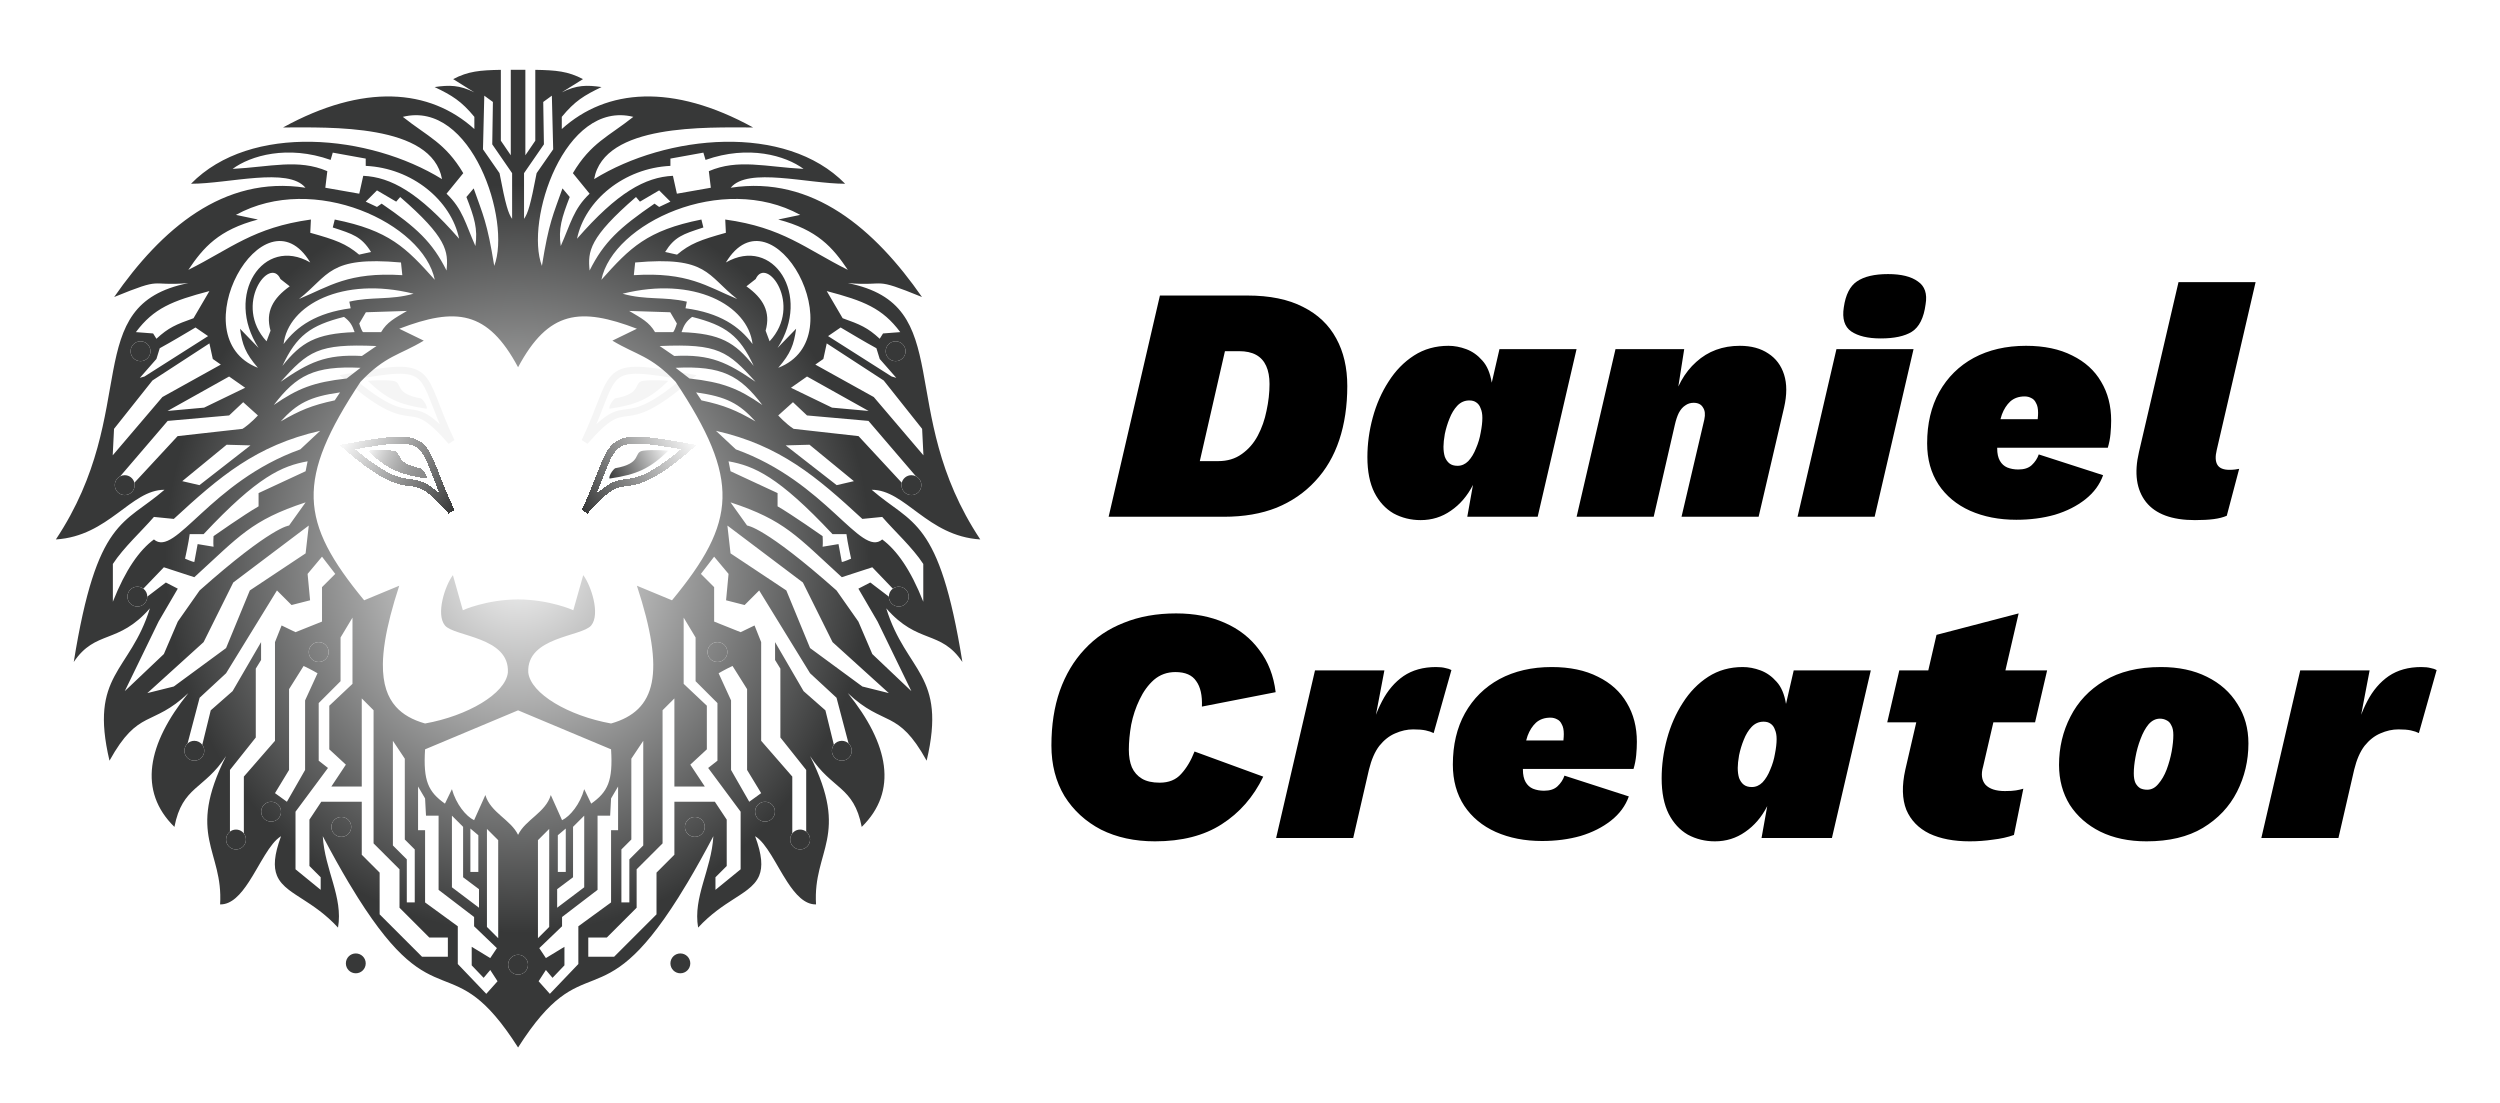 <svg width="179" height="79" viewBox="0 0 179 79" fill="none" xmlns="http://www.w3.org/2000/svg">
<g filter="url(#filter0_d_1778_17213)">
<path d="M79.378 32L83.05 16.16H89.314C90.914 16.16 92.242 16.432 93.298 16.976C94.354 17.504 95.146 18.256 95.674 19.232C96.202 20.192 96.466 21.328 96.466 22.64C96.466 24.064 96.274 25.352 95.89 26.504C95.506 27.656 94.93 28.64 94.162 29.456C93.41 30.272 92.49 30.904 91.402 31.352C90.314 31.784 89.058 32 87.634 32H79.378ZM85.906 28.016H87.226C87.882 28.016 88.442 27.848 88.906 27.512C89.386 27.176 89.77 26.736 90.058 26.192C90.346 25.648 90.554 25.056 90.682 24.416C90.826 23.76 90.898 23.12 90.898 22.496C90.898 21.984 90.818 21.552 90.658 21.2C90.498 20.848 90.258 20.584 89.938 20.408C89.618 20.232 89.21 20.144 88.714 20.144H87.706L85.906 28.016ZM101.721 32.24C101.017 32.24 100.369 32.08 99.777 31.76C99.201 31.424 98.745 30.928 98.409 30.272C98.073 29.6 97.905 28.752 97.905 27.728C97.905 26.784 98.033 25.84 98.289 24.896C98.545 23.952 98.921 23.096 99.417 22.328C99.913 21.544 100.521 20.92 101.241 20.456C101.961 19.992 102.785 19.76 103.713 19.76C104.129 19.76 104.553 19.84 104.985 20C105.417 20.16 105.801 20.432 106.137 20.816C106.473 21.184 106.697 21.712 106.809 22.4L107.361 20H112.881L110.097 32H105.057L105.465 29.72C105.065 30.504 104.537 31.12 103.881 31.568C103.241 32.016 102.521 32.24 101.721 32.24ZM104.361 28.352C104.649 28.352 104.905 28.24 105.129 28.016C105.353 27.776 105.537 27.472 105.681 27.104C105.841 26.736 105.953 26.36 106.017 25.976C106.097 25.576 106.137 25.224 106.137 24.92C106.137 24.648 106.097 24.424 106.017 24.248C105.953 24.056 105.849 23.912 105.705 23.816C105.577 23.72 105.409 23.672 105.201 23.672C104.865 23.672 104.577 23.8 104.337 24.056C104.113 24.296 103.929 24.6 103.785 24.968C103.641 25.32 103.529 25.688 103.449 26.072C103.385 26.44 103.353 26.744 103.353 26.984C103.353 27.256 103.385 27.496 103.449 27.704C103.529 27.912 103.641 28.072 103.785 28.184C103.929 28.296 104.121 28.352 104.361 28.352ZM112.885 32L115.669 20H120.589L119.869 24.584L119.677 24.104C120.013 22.728 120.605 21.664 121.453 20.912C122.301 20.144 123.341 19.76 124.573 19.76C125.389 19.76 126.069 19.944 126.613 20.312C127.157 20.664 127.533 21.168 127.741 21.824C127.949 22.48 127.949 23.264 127.741 24.176L125.917 32H120.397L122.029 25.04C122.109 24.672 122.077 24.384 121.933 24.176C121.805 23.952 121.581 23.84 121.261 23.84C121.037 23.84 120.837 23.904 120.661 24.032C120.485 24.144 120.333 24.32 120.205 24.56C120.093 24.784 119.997 25.072 119.917 25.424L118.405 32H112.885ZM134.657 19.232C133.745 19.232 133.041 19.064 132.545 18.728C132.065 18.392 131.889 17.816 132.017 17C132.145 16.104 132.457 15.488 132.953 15.152C133.465 14.8 134.209 14.624 135.185 14.624C136.129 14.624 136.841 14.8 137.321 15.152C137.817 15.488 138.001 16.032 137.873 16.784C137.745 17.76 137.417 18.416 136.889 18.752C136.377 19.072 135.633 19.232 134.657 19.232ZM137.009 20L134.225 32H128.705L131.489 20H137.009ZM144.367 32.216C143.135 32.216 142.031 32 141.055 31.568C140.095 31.136 139.343 30.512 138.799 29.696C138.255 28.864 137.983 27.88 137.983 26.744C137.983 25.336 138.271 24.112 138.847 23.072C139.439 22.016 140.263 21.2 141.319 20.624C142.391 20.048 143.639 19.76 145.063 19.76C146.359 19.76 147.463 19.992 148.375 20.456C149.287 20.904 149.975 21.528 150.439 22.328C150.919 23.128 151.159 24.056 151.159 25.112C151.159 25.416 151.143 25.736 151.111 26.072C151.079 26.408 151.015 26.736 150.919 27.056H141.751L141.727 25.016H147.103L145.783 25.52C145.863 25.296 145.903 25.112 145.903 24.968C145.919 24.824 145.927 24.688 145.927 24.56C145.927 24.256 145.879 24.024 145.783 23.864C145.703 23.688 145.591 23.568 145.447 23.504C145.303 23.424 145.143 23.384 144.967 23.384C144.551 23.384 144.207 23.504 143.935 23.744C143.679 23.984 143.479 24.296 143.335 24.68C143.207 25.064 143.119 25.472 143.071 25.904C143.023 26.336 142.999 26.736 142.999 27.104C142.999 27.472 143.063 27.768 143.191 27.992C143.319 28.216 143.495 28.376 143.719 28.472C143.959 28.568 144.223 28.616 144.511 28.616C144.927 28.616 145.247 28.512 145.471 28.304C145.711 28.08 145.879 27.824 145.975 27.536L150.583 29.024C150.343 29.696 149.919 30.272 149.311 30.752C148.703 31.232 147.975 31.6 147.127 31.856C146.279 32.096 145.359 32.216 144.367 32.216ZM157.157 32.24C155.509 32.24 154.341 31.808 153.653 30.944C152.965 30.064 152.797 28.872 153.149 27.368L155.981 15.2H161.501L158.717 27.224C158.605 27.688 158.621 28.04 158.765 28.28C158.909 28.52 159.197 28.64 159.629 28.64C159.789 28.64 159.925 28.632 160.037 28.616C160.165 28.6 160.261 28.584 160.325 28.568L159.437 31.928C159.181 32.04 158.869 32.12 158.501 32.168C158.133 32.216 157.685 32.24 157.157 32.24ZM82.697 55.24C81.241 55.24 79.953 54.96 78.833 54.4C77.729 53.824 76.857 53.024 76.217 52C75.593 50.96 75.281 49.752 75.281 48.376C75.281 46.92 75.481 45.616 75.881 44.464C76.297 43.296 76.889 42.304 77.657 41.488C78.425 40.656 79.361 40.024 80.465 39.592C81.569 39.144 82.817 38.92 84.209 38.92C85.521 38.92 86.681 39.144 87.689 39.592C88.713 40.04 89.537 40.688 90.161 41.536C90.801 42.368 91.193 43.376 91.337 44.56L86.057 45.592C86.089 44.792 85.953 44.184 85.649 43.768C85.361 43.336 84.865 43.12 84.161 43.12C83.569 43.12 83.057 43.304 82.625 43.672C82.209 44.04 81.865 44.512 81.593 45.088C81.321 45.648 81.121 46.248 80.993 46.888C80.881 47.528 80.825 48.128 80.825 48.688C80.825 49.168 80.897 49.584 81.041 49.936C81.201 50.288 81.441 50.56 81.761 50.752C82.081 50.944 82.505 51.04 83.033 51.04C83.689 51.04 84.201 50.832 84.569 50.416C84.953 50 85.273 49.464 85.529 48.808L90.449 50.608C89.745 52.064 88.753 53.2 87.473 54.016C86.209 54.832 84.617 55.24 82.697 55.24ZM91.37 55L94.154 43H99.122L98.09 48.424L97.97 47.872C98.226 46.864 98.554 45.976 98.954 45.208C99.354 44.44 99.866 43.84 100.49 43.408C101.13 42.976 101.906 42.76 102.818 42.76C103.09 42.76 103.314 42.784 103.49 42.832C103.666 42.864 103.81 42.912 103.922 42.976L102.65 47.488C102.49 47.408 102.298 47.344 102.074 47.296C101.85 47.248 101.554 47.224 101.186 47.224C100.754 47.224 100.322 47.32 99.89 47.512C99.474 47.688 99.098 47.984 98.762 48.4C98.442 48.816 98.194 49.384 98.018 50.104L96.89 55H91.37ZM110.408 55.216C109.176 55.216 108.072 55 107.096 54.568C106.136 54.136 105.384 53.512 104.84 52.696C104.296 51.864 104.024 50.88 104.024 49.744C104.024 48.336 104.312 47.112 104.888 46.072C105.48 45.016 106.304 44.2 107.36 43.624C108.432 43.048 109.68 42.76 111.104 42.76C112.4 42.76 113.504 42.992 114.416 43.456C115.328 43.904 116.016 44.528 116.48 45.328C116.96 46.128 117.2 47.056 117.2 48.112C117.2 48.416 117.184 48.736 117.152 49.072C117.12 49.408 117.056 49.736 116.96 50.056H107.792L107.768 48.016H113.144L111.824 48.52C111.904 48.296 111.944 48.112 111.944 47.968C111.96 47.824 111.968 47.688 111.968 47.56C111.968 47.256 111.92 47.024 111.824 46.864C111.744 46.688 111.632 46.568 111.488 46.504C111.344 46.424 111.184 46.384 111.008 46.384C110.592 46.384 110.248 46.504 109.976 46.744C109.72 46.984 109.52 47.296 109.376 47.68C109.248 48.064 109.16 48.472 109.112 48.904C109.064 49.336 109.04 49.736 109.04 50.104C109.04 50.472 109.104 50.768 109.232 50.992C109.36 51.216 109.536 51.376 109.76 51.472C110 51.568 110.264 51.616 110.552 51.616C110.968 51.616 111.288 51.512 111.512 51.304C111.752 51.08 111.92 50.824 112.016 50.536L116.624 52.024C116.384 52.696 115.96 53.272 115.352 53.752C114.744 54.232 114.016 54.6 113.168 54.856C112.32 55.096 111.4 55.216 110.408 55.216ZM122.79 55.24C122.086 55.24 121.438 55.08 120.846 54.76C120.27 54.424 119.814 53.928 119.478 53.272C119.142 52.6 118.974 51.752 118.974 50.728C118.974 49.784 119.102 48.84 119.358 47.896C119.614 46.952 119.99 46.096 120.486 45.328C120.982 44.544 121.59 43.92 122.31 43.456C123.03 42.992 123.854 42.76 124.782 42.76C125.198 42.76 125.622 42.84 126.054 43C126.486 43.16 126.87 43.432 127.206 43.816C127.542 44.184 127.766 44.712 127.878 45.4L128.43 43H133.95L131.166 55H126.126L126.534 52.72C126.134 53.504 125.606 54.12 124.95 54.568C124.31 55.016 123.59 55.24 122.79 55.24ZM125.43 51.352C125.718 51.352 125.974 51.24 126.198 51.016C126.422 50.776 126.606 50.472 126.75 50.104C126.91 49.736 127.022 49.36 127.086 48.976C127.166 48.576 127.206 48.224 127.206 47.92C127.206 47.648 127.166 47.424 127.086 47.248C127.022 47.056 126.918 46.912 126.774 46.816C126.646 46.72 126.478 46.672 126.27 46.672C125.934 46.672 125.646 46.8 125.406 47.056C125.182 47.296 124.998 47.6 124.854 47.968C124.71 48.32 124.598 48.688 124.518 49.072C124.454 49.44 124.422 49.744 124.422 49.984C124.422 50.256 124.454 50.496 124.518 50.704C124.598 50.912 124.71 51.072 124.854 51.184C124.998 51.296 125.19 51.352 125.43 51.352ZM141.03 55.24C139.894 55.24 138.934 55.056 138.15 54.688C137.366 54.304 136.814 53.736 136.494 52.984C136.19 52.216 136.166 51.256 136.422 50.104L138.654 40.456L144.534 38.92L141.99 49.888C141.83 50.432 141.886 50.864 142.158 51.184C142.446 51.488 142.91 51.64 143.55 51.64C143.902 51.64 144.166 51.624 144.342 51.592C144.534 51.56 144.71 51.52 144.87 51.472L144.198 54.784C143.75 54.944 143.246 55.056 142.686 55.12C142.142 55.2 141.59 55.24 141.03 55.24ZM135.126 46.72L135.99 43H146.574L145.71 46.72H135.126ZM153.691 55.24C152.427 55.24 151.323 55.008 150.379 54.544C149.451 54.08 148.723 53.44 148.195 52.624C147.683 51.792 147.427 50.84 147.427 49.768C147.427 48.52 147.699 47.368 148.243 46.312C148.787 45.24 149.595 44.384 150.667 43.744C151.755 43.088 153.107 42.76 154.723 42.76C155.987 42.76 157.083 42.992 158.011 43.456C158.955 43.92 159.683 44.568 160.195 45.4C160.723 46.216 160.987 47.16 160.987 48.232C160.987 49.464 160.715 50.616 160.171 51.688C159.627 52.76 158.811 53.624 157.723 54.28C156.651 54.92 155.307 55.24 153.691 55.24ZM153.739 51.544C154.043 51.544 154.307 51.408 154.531 51.136C154.771 50.864 154.971 50.52 155.131 50.104C155.291 49.672 155.411 49.24 155.491 48.808C155.571 48.36 155.611 47.968 155.611 47.632C155.611 47.328 155.563 47.096 155.467 46.936C155.387 46.76 155.275 46.64 155.131 46.576C154.987 46.496 154.827 46.456 154.651 46.456C154.347 46.456 154.075 46.592 153.835 46.864C153.611 47.136 153.419 47.488 153.259 47.92C153.099 48.336 152.979 48.768 152.899 49.216C152.819 49.648 152.779 50.032 152.779 50.368C152.779 50.656 152.819 50.888 152.899 51.064C152.995 51.24 153.115 51.368 153.259 51.448C153.403 51.512 153.563 51.544 153.739 51.544ZM161.912 55L164.696 43H169.664L168.632 48.424L168.512 47.872C168.768 46.864 169.096 45.976 169.496 45.208C169.896 44.44 170.408 43.84 171.032 43.408C171.672 42.976 172.448 42.76 173.36 42.76C173.632 42.76 173.856 42.784 174.032 42.832C174.208 42.864 174.352 42.912 174.464 42.976L173.192 47.488C173.032 47.408 172.84 47.344 172.616 47.296C172.392 47.248 172.096 47.224 171.728 47.224C171.296 47.224 170.864 47.32 170.432 47.512C170.016 47.688 169.64 47.984 169.304 48.4C168.984 48.816 168.736 49.384 168.56 50.104L167.432 55H161.912Z" fill="black"/>
</g>
<path d="M32.311 31.616C28.944 27.727 30.082 31.521 24.865 27.015C31.363 25.83 29.892 26.494 32.311 31.616Z" stroke="#F5F5F5" stroke-width="0.5"/>
<path d="M30.509 29.261C28.573 28.973 27.653 28.548 26.335 27.27C26.335 27.27 27.388 27.167 28.138 27.27C28.887 27.372 28.138 28.171 30.153 28.528C30.491 28.804 30.651 29.309 30.509 29.261Z" fill="#F5F5F5"/>
<path d="M41.877 31.616C45.245 27.727 44.106 31.521 49.323 27.015C42.826 25.83 44.296 26.494 41.877 31.616Z" stroke="#F5F5F5" stroke-width="0.5"/>
<path d="M43.68 29.261C45.615 28.973 46.535 28.548 47.853 27.27C47.853 27.27 46.8 27.167 46.051 27.27C45.302 27.372 46.051 28.171 44.036 28.528C43.698 28.804 43.537 29.309 43.68 29.261Z" fill="#F5F5F5"/>
<g filter="url(#filter1_d_1778_17213)">
<path d="M32.311 31.616C28.944 27.727 30.082 31.521 24.865 27.015C31.363 25.83 29.892 26.494 32.311 31.616Z" stroke="url(#paint0_linear_1778_17213)" stroke-width="0.5" shape-rendering="crispEdges"/>
</g>
<g filter="url(#filter2_d_1778_17213)">
<path d="M30.509 29.261C28.573 28.973 27.653 28.548 26.335 27.27C26.335 27.27 27.388 27.167 28.138 27.27C28.887 27.372 28.138 28.171 30.153 28.528C30.491 28.804 30.651 29.309 30.509 29.261Z" fill="url(#paint1_linear_1778_17213)" shape-rendering="crispEdges"/>
</g>
<g filter="url(#filter3_d_1778_17213)">
<path d="M41.877 31.616C45.245 27.727 44.106 31.521 49.323 27.015C42.826 25.83 44.296 26.494 41.877 31.616Z" stroke="url(#paint2_linear_1778_17213)" stroke-width="0.5" shape-rendering="crispEdges"/>
</g>
<g filter="url(#filter4_d_1778_17213)">
<path d="M43.68 29.261C45.615 28.973 46.535 28.548 47.853 27.27C47.853 27.27 46.8 27.167 46.051 27.27C45.302 27.372 46.051 28.171 44.036 28.528C43.698 28.804 43.537 29.309 43.68 29.261Z" fill="url(#paint3_linear_1778_17213)"/>
</g>
<g filter="url(#filter5_d_1778_17213)">
<path d="M10.547 37.718C10.547 38.11 10.228 38.429 9.836 38.429C9.443 38.429 9.124 38.11 9.124 37.718C9.124 37.325 9.443 37.006 9.836 37.006C9.996 37.006 10.143 37.059 10.262 37.148C10.435 37.278 10.547 37.485 10.547 37.718Z" fill="url(#paint4_radial_1778_17213)"/>
<path d="M14.626 48.753C14.626 49.146 14.307 49.465 13.914 49.465C13.521 49.465 13.203 49.146 13.203 48.753C13.203 48.547 13.29 48.362 13.43 48.232C13.557 48.114 13.727 48.042 13.914 48.042C14.147 48.042 14.354 48.154 14.483 48.327C14.573 48.445 14.626 48.593 14.626 48.753Z" fill="url(#paint5_radial_1778_17213)"/>
<path d="M17.61 55.108C17.61 55.501 17.291 55.82 16.898 55.82C16.506 55.82 16.187 55.501 16.187 55.108C16.187 54.879 16.296 54.675 16.464 54.545C16.584 54.452 16.735 54.397 16.898 54.397C17.062 54.397 17.213 54.452 17.333 54.545C17.38 54.582 17.423 54.624 17.46 54.672C17.554 54.792 17.61 54.944 17.61 55.108Z" fill="url(#paint6_radial_1778_17213)"/>
<path d="M20.123 53.117C20.123 53.51 19.805 53.828 19.412 53.828C19.019 53.828 18.701 53.51 18.701 53.117C18.701 52.724 19.019 52.406 19.412 52.406C19.805 52.406 20.123 52.724 20.123 53.117Z" fill="url(#paint7_radial_1778_17213)"/>
<path d="M23.53 41.687C23.53 42.08 23.212 42.398 22.819 42.398C22.426 42.398 22.108 42.08 22.108 41.687C22.108 41.294 22.426 40.976 22.819 40.976C23.212 40.976 23.53 41.294 23.53 41.687Z" fill="url(#paint8_radial_1778_17213)"/>
<path d="M37.806 64.072C37.806 64.465 37.487 64.783 37.094 64.783C36.701 64.783 36.383 64.465 36.383 64.072C36.383 63.679 36.701 63.36 37.094 63.36C37.487 63.36 37.806 63.679 37.806 64.072Z" fill="url(#paint9_radial_1778_17213)"/>
<path d="M9.642 29.736C9.642 30.129 9.324 30.447 8.931 30.447C8.538 30.447 8.22 30.129 8.22 29.736C8.22 29.459 8.377 29.219 8.608 29.102C8.705 29.052 8.815 29.024 8.931 29.024C9.265 29.024 9.545 29.255 9.622 29.565C9.635 29.62 9.642 29.677 9.642 29.736Z" fill="url(#paint10_radial_1778_17213)"/>
<path d="M10.773 20.149C10.773 20.542 10.454 20.86 10.062 20.86C9.669 20.86 9.35 20.542 9.35 20.149C9.35 19.756 9.669 19.437 10.062 19.437C10.454 19.437 10.773 19.756 10.773 20.149Z" fill="url(#paint11_radial_1778_17213)"/>
<path d="M25.149 54.207C25.149 54.6 24.831 54.919 24.438 54.919C24.045 54.919 23.726 54.6 23.726 54.207C23.726 53.814 24.045 53.496 24.438 53.496C24.831 53.496 25.149 53.814 25.149 54.207Z" fill="url(#paint12_radial_1778_17213)"/>
<path d="M26.186 63.977C26.186 64.37 25.868 64.688 25.475 64.688C25.082 64.688 24.764 64.37 24.764 63.977C24.764 63.584 25.082 63.266 25.475 63.266C25.868 63.266 26.186 63.584 26.186 63.977Z" fill="url(#paint13_radial_1778_17213)"/>
<path d="M63.641 37.718C63.641 38.11 63.96 38.429 64.353 38.429C64.746 38.429 65.064 38.11 65.064 37.718C65.064 37.325 64.746 37.006 64.353 37.006C64.192 37.006 64.045 37.059 63.926 37.148C63.753 37.278 63.641 37.485 63.641 37.718Z" fill="url(#paint14_radial_1778_17213)"/>
<path d="M59.563 48.753C59.563 49.146 59.881 49.465 60.274 49.465C60.667 49.465 60.985 49.146 60.985 48.753C60.985 48.547 60.898 48.362 60.758 48.232C60.631 48.114 60.461 48.042 60.274 48.042C60.041 48.042 59.834 48.154 59.705 48.327C59.615 48.445 59.563 48.593 59.563 48.753Z" fill="url(#paint15_radial_1778_17213)"/>
<path d="M56.578 55.108C56.578 55.501 56.897 55.82 57.29 55.82C57.683 55.82 58.001 55.501 58.001 55.108C58.001 54.879 57.893 54.675 57.724 54.545C57.604 54.452 57.453 54.397 57.29 54.397C57.126 54.397 56.975 54.452 56.855 54.545C56.808 54.582 56.765 54.624 56.728 54.672C56.634 54.792 56.578 54.944 56.578 55.108Z" fill="url(#paint16_radial_1778_17213)"/>
<path d="M54.065 53.117C54.065 53.51 54.383 53.828 54.776 53.828C55.169 53.828 55.487 53.51 55.487 53.117C55.487 52.724 55.169 52.406 54.776 52.406C54.383 52.406 54.065 52.724 54.065 53.117Z" fill="url(#paint17_radial_1778_17213)"/>
<path d="M50.658 41.687C50.658 42.08 50.976 42.398 51.369 42.398C51.762 42.398 52.081 42.08 52.081 41.687C52.081 41.294 51.762 40.976 51.369 40.976C50.976 40.976 50.658 41.294 50.658 41.687Z" fill="url(#paint18_radial_1778_17213)"/>
<path d="M64.546 29.736C64.546 30.129 64.864 30.447 65.257 30.447C65.65 30.447 65.969 30.129 65.969 29.736C65.969 29.459 65.811 29.219 65.58 29.102C65.483 29.052 65.373 29.024 65.257 29.024C64.923 29.024 64.643 29.255 64.566 29.565C64.553 29.62 64.546 29.677 64.546 29.736Z" fill="url(#paint19_radial_1778_17213)"/>
<path d="M63.415 20.149C63.415 20.542 63.734 20.86 64.127 20.86C64.519 20.86 64.838 20.542 64.838 20.149C64.838 19.756 64.519 19.437 64.127 19.437C63.734 19.437 63.415 19.756 63.415 20.149Z" fill="url(#paint20_radial_1778_17213)"/>
<path d="M49.039 54.207C49.039 54.6 49.358 54.919 49.75 54.919C50.143 54.919 50.462 54.6 50.462 54.207C50.462 53.814 50.143 53.496 49.75 53.496C49.358 53.496 49.039 53.814 49.039 54.207Z" fill="url(#paint21_radial_1778_17213)"/>
<path d="M48.002 63.977C48.002 64.37 48.32 64.688 48.713 64.688C49.106 64.688 49.425 64.37 49.425 63.977C49.425 63.584 49.106 63.266 48.713 63.266C48.32 63.266 48.002 63.584 48.002 63.977Z" fill="url(#paint22_radial_1778_17213)"/>
<path fill-rule="evenodd" clip-rule="evenodd" d="M24.202 61.416C24.581 59.234 23.253 57.29 23.111 54.871C23.774 56.129 24.385 57.224 24.953 58.178C25.181 58.562 25.403 58.923 25.617 59.263C31.288 68.251 32.318 62.5 37.094 70C41.87 62.5 42.901 68.251 48.571 59.263C48.786 58.923 49.007 58.562 49.235 58.178C49.803 57.224 50.414 56.129 51.077 54.871C50.935 57.29 49.607 59.234 49.986 61.416C50.884 60.442 51.787 59.854 52.547 59.364L52.592 59.336C52.744 59.238 52.89 59.144 53.029 59.051C53.2 58.938 53.36 58.826 53.507 58.713C53.893 58.415 54.189 58.102 54.357 57.696C54.615 57.071 54.566 56.224 54.065 54.871C54.883 55.362 55.569 56.918 56.369 58.144C56.96 59.048 57.613 59.773 58.428 59.756C58.191 55.867 60.894 54.871 58.001 49.133C59.566 51.551 61.131 51.267 61.7 54.207C64.309 51.646 63.645 48.279 60.704 44.627C63.313 47.093 64.259 45.696 66.348 49.465C67.818 43.252 64.878 43.157 63.455 38.557C65.731 41.165 67.342 40.075 68.907 42.398C67.245 32.06 65.302 32.581 62.412 30.068C64.828 30.068 66.394 33.387 70.188 33.624C64.023 24.329 68.576 16.836 60.703 15.271C63.641 15.508 62.365 14.78 66.014 16.267C62.658 11.439 58.2 7.534 52.318 8.442C53.549 6.944 57.809 8.157 60.513 8.157C56.244 3.794 47.732 4.619 42.54 7.825C43.25 3.841 50.6 4.126 53.922 4.126C48.169 0.964 43.432 1.339 40.224 4.239V3.367C41.154 2.237 41.817 1.833 43.07 1.233C42.008 1.078 41.288 1.085 40.224 1.612L41.742 0.664C40.666 0.099 39.819 0.027 38.327 0V5.075L37.616 6.118V0H37.094H36.572V6.118L35.861 5.075V0C34.37 0.027 33.522 0.099 32.446 0.664L33.964 1.612C32.9 1.085 32.18 1.078 31.119 1.233C32.371 1.833 33.034 2.237 33.964 3.367V4.239C30.757 1.339 26.019 0.964 20.266 4.126C23.588 4.126 30.939 3.841 31.648 7.825C26.456 4.619 17.944 3.794 13.676 8.157C16.379 8.157 20.639 6.944 21.87 8.442C15.988 7.534 11.53 11.439 8.174 16.267C11.823 14.78 10.547 15.508 13.485 15.271C5.612 16.836 10.165 24.329 4 33.624C7.794 33.387 9.36 30.068 11.777 30.068C8.886 32.581 6.943 32.06 5.281 42.398C6.846 40.075 8.457 41.165 10.733 38.557C9.31 43.157 6.37 43.252 7.84 49.465C9.929 45.696 10.875 47.093 13.484 44.627C10.543 48.279 9.879 51.646 12.488 54.207C13.057 51.267 14.622 51.551 16.187 49.133C13.294 54.871 15.997 55.867 15.76 59.756C16.575 59.773 17.229 59.048 17.819 58.144C18.619 56.918 19.305 55.362 20.123 54.871C19.622 56.224 19.573 57.071 19.831 57.696C19.999 58.102 20.296 58.415 20.681 58.713C20.828 58.826 20.988 58.938 21.159 59.051C21.298 59.144 21.444 59.238 21.596 59.336L21.641 59.364C22.401 59.854 23.304 60.442 24.202 61.416ZM36.364 43.15C36.194 44.673 33.47 46.258 30.436 46.802C29.544 46.549 28.848 46.162 28.35 45.605C28.044 45.263 27.813 44.856 27.656 44.377C27.572 44.118 27.51 43.839 27.47 43.537C27.428 43.228 27.41 42.897 27.414 42.541C27.417 42.299 27.431 42.047 27.455 41.782C27.481 41.495 27.519 41.195 27.57 40.881C27.751 39.758 28.089 38.453 28.586 36.938L26.073 37.981C21.438 32.361 21.157 29.358 25.814 22.337C27.616 20.44 28.573 20.453 30.341 19.39L28.586 18.537C32.637 16.99 34.913 17.215 37.094 21.294C39.276 17.215 41.551 16.99 45.602 18.537L43.847 19.39C45.615 20.453 46.572 20.44 48.374 22.337C53.031 29.358 52.751 32.361 48.115 37.981L45.602 36.938C47.654 43.191 46.997 45.881 43.752 46.802C40.718 46.258 37.995 44.673 37.824 43.15C37.69 40.584 41.666 40.589 42.33 39.783C42.993 38.977 42.33 36.938 41.76 36.179L41.049 38.692C41.049 38.692 39.392 37.933 37.094 37.918C34.796 37.933 33.139 38.692 33.139 38.692L32.428 36.179C31.859 36.938 31.195 38.977 31.859 39.783C32.523 40.589 36.498 40.584 36.364 43.15ZM30.436 48.652L37.094 45.86L43.752 48.652C43.898 50.919 43.519 51.698 42.33 52.541L41.83 51.504C41.538 52.568 40.824 53.449 40.243 53.726L39.437 51.924C39.069 53.181 37.616 53.686 37.094 54.776C36.572 53.686 35.119 53.181 34.752 51.924L33.945 53.726C33.365 53.449 32.65 52.568 32.358 51.504L31.859 52.541C30.669 51.698 30.29 50.919 30.436 48.652ZM17.186 18.537C17.345 19.68 17.572 20.301 18.467 21.335C12.825 19.153 18.896 8.292 22.215 13.794C18.848 11.849 16.051 16.117 18.516 19.912L17.186 18.537ZM19.37 18.679L19.085 19.437C16.667 16.829 19.322 13.272 20.081 14.979L20.745 15.501C19.546 16.356 18.989 17.324 19.37 18.679ZM24.348 23.096L23.968 23.665C22.297 24.023 21.47 24.385 20.095 25.174C21.268 23.887 22.172 23.399 24.348 23.096ZM24.822 22.1C22.449 22.367 21.325 22.808 19.605 23.997C21.222 21.874 22.502 21.177 25.814 21.335L24.822 22.1ZM25.913 20.488C23.292 20.347 22.103 20.961 20.091 22.337C22.071 20.156 22.742 19.587 26.956 19.776L25.913 20.488ZM25.391 18.78C22.625 18.886 21.57 19.502 20.222 21.199C21.231 19.026 22.229 18.294 24.632 17.69C25.05 18.008 25.209 18.253 25.391 18.78ZM25.107 17.073C22.667 17.399 21.254 18.354 20.305 19.634C20.637 16.836 24.515 14.757 29.612 16.03C27.941 16.504 26.625 16.222 25.012 16.599L25.107 17.073ZM28.711 13.794C23.494 13.327 23.589 14.702 21.407 16.409C23.589 15.501 24.944 14.461 28.806 14.702L28.711 13.794ZM26.008 18.78H27.288C27.707 18.062 28.255 17.789 29.138 17.263L26.197 17.358L25.723 18.164C25.786 18.369 25.932 18.78 26.008 18.78ZM23.968 10.718C27.861 11.497 29.076 12.733 31.13 15.034C30.312 11.003 22.487 7.304 16.891 10.386L18.467 10.718C15.659 11.456 14.567 12.71 13.485 14.322C16.523 12.805 18.135 11.287 22.261 10.718L22.215 11.667C24.035 12.175 24.774 12.444 25.712 13.232L26.566 13.042C25.881 11.941 25.267 11.756 23.826 11.287L23.968 10.718ZM21.502 27.175L22.925 25.847C18.325 26.89 15.712 29.14 12.444 32.154L11.021 32.012C10.151 33.021 8.852 34.198 8.081 35.379V38.083C8.991 35.782 9.982 34.393 11.021 33.624C12.539 34.953 15.055 29.487 21.502 27.175ZM18.514 30.305L21.882 28.74L22.024 28.029C20.195 28.363 18.457 29.1 14.578 33.245H13.582C13.519 33.783 13.25 35 13.25 35C13.25 35 13.788 35.237 13.914 35.237L14.151 33.957L15.29 34.146C15.258 33.909 15.29 33.388 15.29 33.388C15.29 33.388 17.471 31.854 18.514 31.253V30.305ZM10.547 37.718C10.547 38.11 10.228 38.429 9.836 38.429C9.443 38.429 9.124 38.11 9.124 37.718C9.124 37.325 9.443 37.006 9.836 37.006C9.996 37.006 10.143 37.059 10.262 37.148L11.733 35.617L13.914 36.328C17.139 33.388 17.99 32.248 21.882 30.969L20.696 32.629C20.696 32.629 19.451 32.693 14.293 37.276L12.729 39.505L11.733 41.829L8.934 44.485L11.353 39.505L12.729 37.148L11.875 36.707L10.547 37.718ZM14.626 48.753C14.626 49.146 14.307 49.465 13.914 49.465C13.521 49.465 13.203 49.146 13.203 48.753C13.203 48.547 13.29 48.362 13.43 48.232L14.293 44.959L16.187 43.205L19.831 37.276L20.875 38.32L22.203 37.981L22.024 36.091L23.056 34.858L24.005 36.091L23.056 37.039V39.505L21.159 40.264L20.163 39.783L19.689 40.976V48.042L17.46 50.603V54.672C17.554 54.792 17.61 54.944 17.61 55.108C17.61 55.501 17.291 55.82 16.898 55.82C16.506 55.82 16.187 55.501 16.187 55.108C16.187 54.879 16.296 54.675 16.464 54.545V50.129L18.314 47.805V42.873L18.693 42.256V40.976L16.654 44.485L15.089 45.86L14.483 48.327C14.573 48.445 14.626 48.593 14.626 48.753ZM14.578 40.976L10.547 44.627L12.444 44.153L16.187 41.402L17.887 37.276L21.882 34.621L22.108 32.629L16.701 36.707L14.578 40.976ZM19.412 53.828C19.805 53.828 20.123 53.51 20.123 53.117C20.123 52.724 19.805 52.406 19.412 52.406C19.019 52.406 18.701 52.724 18.701 53.117C18.701 53.51 19.019 53.828 19.412 53.828ZM22.819 42.398C23.212 42.398 23.53 42.08 23.53 41.687C23.53 41.294 23.212 40.976 22.819 40.976C22.426 40.976 22.108 41.294 22.108 41.687C22.108 42.08 22.426 42.398 22.819 42.398ZM37.094 64.783C37.487 64.783 37.806 64.465 37.806 64.072C37.806 63.679 37.487 63.36 37.094 63.36C36.701 63.36 36.383 63.679 36.383 64.072C36.383 64.465 36.701 64.783 37.094 64.783ZM9.642 29.736C9.642 30.129 9.324 30.447 8.931 30.447C8.538 30.447 8.22 30.129 8.22 29.736C8.22 29.459 8.377 29.219 8.608 29.102L12.006 25.136L16.405 24.746L17.413 23.797L18.467 24.746C18.467 24.746 17.939 25.334 17.365 25.705L12.717 26.226L9.622 29.565C9.635 29.62 9.642 29.677 9.642 29.736ZM10.062 20.86C10.454 20.86 10.773 20.542 10.773 20.149C10.773 19.756 10.454 19.437 10.062 19.437C9.669 19.437 9.35 19.756 9.35 20.149C9.35 20.542 9.669 20.86 10.062 20.86ZM22.735 43.205C22.735 43.205 22.258 42.924 21.739 42.683L21.218 43.513L20.696 44.343V50.129L19.689 51.789L20.543 52.406L21.845 50.129V45.149L22.735 43.205ZM22.961 57.812V58.713L21.159 57.242V53.117L23.483 49.986L22.819 49.465V45.339L24.384 43.774V40.644L25.238 39.221V43.963L23.578 45.529V48.652L24.764 49.749L23.726 51.314H25.902V45.007L26.748 45.853V51.646V55.386L28.605 57.242V59.993L30.739 62.127H32.067V63.503H30.217L27.182 60.468V57.48L25.902 56.199V52.406H23.003L22.155 53.686V57.005L22.961 57.812ZM30.436 59.614V54.444H29.933V51.314L30.436 52.168L30.502 53.401H31.403V58.713L33.945 60.657V61.321L35.577 62.886L35.102 63.598L33.774 62.791V64.119L34.628 65.013L35.102 64.451L35.624 65.257L34.818 66.159L32.778 64.024V61.321L30.436 59.614ZM24.438 54.919C24.831 54.919 25.149 54.6 25.149 54.207C25.149 53.814 24.831 53.496 24.438 53.496C24.045 53.496 23.726 53.814 23.726 54.207C23.726 54.6 24.045 54.919 24.438 54.919ZM28.984 49.322L28.131 48.042V55.535L29.127 56.531V59.614H29.696V55.82L28.984 55.108V49.322ZM35.671 55.156V62.175L34.865 61.369V54.35L35.671 55.156ZM33.158 54.2L32.358 53.401V58.53L34.296 59.993V58.665L33.158 57.812V54.2ZM34.249 54.803L33.679 54.322V57.432H34.249V54.803ZM13.049 29.451L14.282 29.736L17.934 26.89L16.227 26.843L13.049 29.451ZM11.995 24.424L16.405 21.958L16.98 22.361L17.555 22.764L14.614 24.187L11.995 24.424ZM10.915 22.242L14.994 19.587L15.236 20.701L15.811 21.104L11.627 23.428L8.07 27.602L8.165 25.705L10.915 22.242ZM10.963 18.875L9.73 18.78C11.009 17.066 12.328 16.545 14.994 15.84L13.856 17.785C12.609 18.228 12.065 18.454 11.2 19.255L10.963 18.875ZM10.014 22.053L11.2 20.701L11.437 19.933C12.442 19.381 12.984 19.043 13.998 18.448L14.899 19.065L10.346 21.958L10.014 22.053ZM27.324 9.58C29.832 11.299 30.951 12.326 31.972 14.37C32.114 12.995 31.998 12.003 28.652 9.106L28.368 9.438L26.992 8.631L26.186 9.438L26.992 9.817L27.324 9.58ZM26.008 7.588C27.988 7.683 29.98 8.774 32.873 12.094C32.304 9.343 29.506 7.032 26.186 6.877V6.355L23.826 5.928L23.673 6.45C20.59 5.359 17.934 6.145 16.654 7.093C19.357 6.951 21.349 6.355 23.436 7.256L23.293 8.442L25.723 8.869L26.008 7.588ZM28.842 3.367C33.774 2.134 36.62 10.813 35.387 14.038C34.88 10.884 34.581 10.386 33.915 8.489L33.395 9.106C33.964 10.576 34.22 11.382 34.038 12.615C33.319 11.003 33.136 9.979 31.972 8.869L33.17 7.398C31.877 5.217 30.617 4.78 28.842 3.367ZM35.292 2.3L34.675 1.85L34.581 5.691L35.766 7.398C36.209 9.722 36.394 10.278 36.667 10.671V7.398L35.245 5.335L35.292 2.3ZM57.002 18.537C56.843 19.68 56.617 20.301 55.721 21.335C61.363 19.153 55.292 8.292 51.973 13.794C55.34 11.849 58.137 16.117 55.672 19.912L57.002 18.537ZM55.103 19.437L54.818 18.679C55.199 17.324 54.642 16.356 53.443 15.501L54.107 14.979C54.866 13.272 57.522 16.829 55.103 19.437ZM49.84 23.096L50.22 23.665C51.891 24.023 52.718 24.385 54.094 25.174C52.92 23.887 52.016 23.399 49.84 23.096ZM49.366 22.1C51.739 22.367 52.864 22.808 54.583 23.997C52.967 21.874 51.686 21.177 48.374 21.335L49.366 22.1ZM48.275 20.488C50.896 20.347 52.085 20.961 54.098 22.337C52.117 20.156 51.446 19.587 47.232 19.776L48.275 20.488ZM48.797 18.78C51.563 18.886 52.618 19.502 53.966 21.199C52.957 19.026 51.959 18.294 49.556 17.69C49.138 18.008 48.979 18.253 48.797 18.78ZM49.082 17.073C51.521 17.399 52.934 18.354 53.883 19.634C53.551 16.836 49.673 14.757 44.576 16.03C46.247 16.504 47.563 16.222 49.176 16.599L49.082 17.073ZM45.477 13.794C50.694 13.327 50.599 14.702 52.781 16.409C50.599 15.501 49.244 14.461 45.382 14.702L45.477 13.794ZM48.181 18.78H46.9C46.481 18.062 45.934 17.789 45.05 17.263L47.991 17.358L48.465 18.164C48.402 18.369 48.256 18.78 48.181 18.78ZM50.22 10.718C46.327 11.497 45.112 12.733 43.059 15.034C43.876 11.003 51.701 7.304 57.297 10.386L55.721 10.718C58.529 11.456 59.621 12.71 60.703 14.322C57.666 12.805 56.053 11.287 51.927 10.718L51.973 11.667C50.153 12.175 49.414 12.444 48.476 13.232L47.623 13.042C48.295 11.959 48.901 11.762 50.29 11.311L50.362 11.287L50.22 10.718ZM52.686 27.175L51.263 25.847C55.863 26.89 58.476 29.14 61.744 32.154L63.167 32.012C64.037 33.021 65.336 34.198 66.107 35.379V38.083C65.197 35.782 64.206 34.393 63.167 33.624C61.649 34.953 59.133 29.487 52.686 27.175ZM55.674 30.305L52.306 28.74L52.164 28.029C53.993 28.363 55.731 29.1 59.61 33.245H60.606C60.669 33.783 60.938 35 60.938 35C60.938 35 60.401 35.237 60.274 35.237L60.037 33.957L58.899 34.146C58.93 33.909 58.899 33.388 58.899 33.388C58.899 33.388 56.717 31.854 55.674 31.253V30.305ZM64.353 38.429C63.96 38.429 63.641 38.11 63.641 37.718L62.313 36.707L61.46 37.148L62.835 39.505L65.254 44.485L62.456 41.829L61.46 39.505L59.895 37.276C54.737 32.693 53.492 32.629 53.492 32.629L52.306 30.969C56.198 32.248 57.049 33.388 60.274 36.328L62.456 35.617L63.926 37.148C64.045 37.059 64.192 37.006 64.353 37.006C64.746 37.006 65.064 37.325 65.064 37.718C65.064 38.11 64.746 38.429 64.353 38.429ZM60.274 49.465C59.881 49.465 59.563 49.146 59.563 48.753C59.563 48.593 59.615 48.445 59.705 48.327L59.099 45.86L57.535 44.485L55.495 40.976V42.256L55.875 42.873V47.805L57.724 50.129V54.545C57.893 54.675 58.001 54.879 58.001 55.108C58.001 55.501 57.683 55.82 57.29 55.82C56.897 55.82 56.578 55.501 56.578 55.108C56.578 54.944 56.634 54.792 56.728 54.672V50.603L54.499 48.042V40.976L54.025 39.783L53.029 40.264L51.132 39.505V37.039L50.184 36.091L51.132 34.858L52.164 36.091L51.986 37.981L53.314 38.32L54.357 37.276L58.001 43.205L59.895 44.959L60.758 48.232C60.898 48.362 60.985 48.547 60.985 48.753C60.985 49.146 60.667 49.465 60.274 49.465ZM59.61 40.976L63.641 44.627L61.744 44.153L58.001 41.402L56.301 37.276L52.306 34.621L52.081 32.629L57.487 36.707L59.61 40.976ZM54.776 53.828C54.383 53.828 54.065 53.51 54.065 53.117C54.065 52.724 54.383 52.406 54.776 52.406C55.169 52.406 55.487 52.724 55.487 53.117C55.487 53.51 55.169 53.828 54.776 53.828ZM51.369 42.398C50.976 42.398 50.658 42.08 50.658 41.687C50.658 41.294 50.976 40.976 51.369 40.976C51.762 40.976 52.081 41.294 52.081 41.687C52.081 42.08 51.762 42.398 51.369 42.398ZM65.257 30.447C64.864 30.447 64.546 30.129 64.546 29.736C64.546 29.677 64.553 29.62 64.566 29.565L61.471 26.226L56.823 25.705C56.249 25.334 55.721 24.746 55.721 24.746L56.776 23.797L57.783 24.746L62.182 25.136L65.58 29.102C65.811 29.219 65.969 29.459 65.969 29.736C65.969 30.129 65.65 30.447 65.257 30.447ZM64.127 20.86C63.734 20.86 63.415 20.542 63.415 20.149C63.415 19.756 63.734 19.437 64.127 19.437C64.519 19.437 64.838 19.756 64.838 20.149C64.838 20.542 64.519 20.86 64.127 20.86ZM51.453 43.205C51.453 43.205 51.93 42.924 52.449 42.683L52.971 43.513L53.492 44.343V50.129L54.499 51.789L53.646 52.406L52.343 50.129V45.149L51.453 43.205ZM51.227 57.812V58.713L53.029 57.242V53.117L50.705 49.986L51.369 49.465V45.339L49.804 43.774V40.644L48.95 39.221V43.963L50.61 45.529V48.652L49.425 49.749L50.462 51.314H48.286V45.007L47.44 45.853V51.646V55.386L45.583 57.242V59.993L43.449 62.127H42.121V63.503H43.971L47.006 60.468V57.48L48.286 56.199V52.406H51.185L52.033 53.686V57.005L51.227 57.812ZM43.752 59.614V54.444H44.255V51.314L43.752 52.168L43.686 53.401H42.785V58.713L40.243 60.657V61.321L38.612 62.886L39.086 63.598L40.414 62.791V64.119L39.56 65.013L39.086 64.451L38.564 65.257L39.37 66.159L41.41 64.024V61.321L43.752 59.614ZM49.75 54.919C49.358 54.919 49.039 54.6 49.039 54.207C49.039 53.814 49.358 53.496 49.75 53.496C50.143 53.496 50.462 53.814 50.462 54.207C50.462 54.6 50.143 54.919 49.75 54.919ZM45.204 49.322L46.057 48.042V55.535L45.062 56.531V59.614H44.492V55.82L45.204 55.108V49.322ZM38.517 55.156V62.175L39.323 61.369V54.35L38.517 55.156ZM41.03 54.2L41.83 53.401V58.53L39.892 59.993V58.665L41.03 57.812V54.2ZM39.94 54.803L40.509 54.322V57.432H39.94V54.803ZM61.139 29.451L59.906 29.736L56.254 26.89L57.961 26.843L61.139 29.451ZM62.193 24.424L57.783 21.958L57.208 22.361L56.633 22.764L59.574 24.187L62.193 24.424ZM63.273 22.242L59.194 19.587L58.952 20.701L58.377 21.104L62.562 23.428L66.118 27.602L66.024 25.705L63.273 22.242ZM63.225 18.875L64.459 18.78C63.179 17.066 61.86 16.545 59.194 15.84L60.333 17.785C61.579 18.228 62.123 18.454 62.988 19.255L63.225 18.875ZM64.174 22.053L62.988 20.701L62.751 19.933C61.746 19.381 61.205 19.043 60.19 18.448L59.289 19.065L63.842 21.958L64.174 22.053ZM46.864 9.58C44.357 11.299 43.237 12.326 42.216 14.37C42.074 12.995 42.19 12.003 45.536 9.106L45.82 9.438L47.196 8.631L48.002 9.438L47.196 9.817L46.864 9.58ZM48.181 7.588C46.2 7.683 44.208 8.774 41.315 12.094C41.884 9.343 44.682 7.032 48.002 6.877V6.355L50.362 5.928L50.516 6.45C53.598 5.359 56.254 6.145 57.535 7.093C54.831 6.951 52.839 6.355 50.753 7.256L50.895 8.442L48.465 8.869L48.181 7.588ZM45.346 3.367C40.414 2.134 37.568 10.813 38.801 14.038C39.308 10.884 39.608 10.386 40.273 8.489L40.793 9.106C40.224 10.576 39.968 11.382 40.15 12.615C40.869 11.003 41.052 9.979 42.216 8.869L41.018 7.398C42.311 5.217 43.571 4.78 45.346 3.367ZM38.896 2.3L39.513 1.85L39.608 5.691L38.422 7.398C37.979 9.722 37.795 10.278 37.521 10.671V7.398L38.944 5.335L38.896 2.3Z" fill="url(#paint23_radial_1778_17213)"/>
</g>
<defs>
<filter id="filter0_d_1778_17213" x="71.281" y="14.624" width="107.183" height="49.616" filterUnits="userSpaceOnUse" color-interpolation-filters="sRGB">
<feFlood flood-opacity="0" result="BackgroundImageFix"/>
<feColorMatrix in="SourceAlpha" type="matrix" values="0 0 0 0 0 0 0 0 0 0 0 0 0 0 0 0 0 0 127 0" result="hardAlpha"/>
<feOffset dy="5"/>
<feGaussianBlur stdDeviation="2"/>
<feComposite in2="hardAlpha" operator="out"/>
<feColorMatrix type="matrix" values="0 0 0 0 0 0 0 0 0 0 0 0 0 0 0 0 0 0 0.5 0"/>
<feBlend mode="normal" in2="BackgroundImageFix" result="effect1_dropShadow_1778_17213"/>
<feBlend mode="normal" in="SourceGraphic" in2="effect1_dropShadow_1778_17213" result="shape"/>
</filter>
<filter id="filter1_d_1778_17213" x="20.307" y="26.261" width="16.23" height="14.518" filterUnits="userSpaceOnUse" color-interpolation-filters="sRGB">
<feFlood flood-opacity="0" result="BackgroundImageFix"/>
<feColorMatrix in="SourceAlpha" type="matrix" values="0 0 0 0 0 0 0 0 0 0 0 0 0 0 0 0 0 0 127 0" result="hardAlpha"/>
<feOffset dy="5"/>
<feGaussianBlur stdDeviation="2"/>
<feComposite in2="hardAlpha" operator="out"/>
<feColorMatrix type="matrix" values="0 0 0 0 0 0 0 0 0 0 0 0 0 0 0 0 0 0 0.16 0"/>
<feBlend mode="normal" in2="BackgroundImageFix" result="effect1_dropShadow_1778_17213"/>
<feBlend mode="normal" in="SourceGraphic" in2="effect1_dropShadow_1778_17213" result="shape"/>
</filter>
<filter id="filter2_d_1778_17213" x="22.335" y="27.224" width="12.225" height="11.04" filterUnits="userSpaceOnUse" color-interpolation-filters="sRGB">
<feFlood flood-opacity="0" result="BackgroundImageFix"/>
<feColorMatrix in="SourceAlpha" type="matrix" values="0 0 0 0 0 0 0 0 0 0 0 0 0 0 0 0 0 0 127 0" result="hardAlpha"/>
<feOffset dy="5"/>
<feGaussianBlur stdDeviation="2"/>
<feComposite in2="hardAlpha" operator="out"/>
<feColorMatrix type="matrix" values="0 0 0 0 0 0 0 0 0 0 0 0 0 0 0 0 0 0 0.16 0"/>
<feBlend mode="normal" in2="BackgroundImageFix" result="effect1_dropShadow_1778_17213"/>
<feBlend mode="normal" in="SourceGraphic" in2="effect1_dropShadow_1778_17213" result="shape"/>
</filter>
<filter id="filter3_d_1778_17213" x="37.651" y="26.261" width="16.23" height="14.518" filterUnits="userSpaceOnUse" color-interpolation-filters="sRGB">
<feFlood flood-opacity="0" result="BackgroundImageFix"/>
<feColorMatrix in="SourceAlpha" type="matrix" values="0 0 0 0 0 0 0 0 0 0 0 0 0 0 0 0 0 0 127 0" result="hardAlpha"/>
<feOffset dy="5"/>
<feGaussianBlur stdDeviation="2"/>
<feComposite in2="hardAlpha" operator="out"/>
<feColorMatrix type="matrix" values="0 0 0 0 0 0 0 0 0 0 0 0 0 0 0 0 0 0 0.16 0"/>
<feBlend mode="normal" in2="BackgroundImageFix" result="effect1_dropShadow_1778_17213"/>
<feBlend mode="normal" in="SourceGraphic" in2="effect1_dropShadow_1778_17213" result="shape"/>
</filter>
<filter id="filter4_d_1778_17213" x="39.628" y="27.224" width="12.225" height="11.04" filterUnits="userSpaceOnUse" color-interpolation-filters="sRGB">
<feFlood flood-opacity="0" result="BackgroundImageFix"/>
<feColorMatrix in="SourceAlpha" type="matrix" values="0 0 0 0 0 0 0 0 0 0 0 0 0 0 0 0 0 0 127 0" result="hardAlpha"/>
<feOffset dy="5"/>
<feGaussianBlur stdDeviation="2"/>
<feComposite in2="hardAlpha" operator="out"/>
<feColorMatrix type="matrix" values="0 0 0 0 0 0 0 0 0 0 0 0 0 0 0 0 0 0 0.16 0"/>
<feBlend mode="normal" in2="BackgroundImageFix" result="effect1_dropShadow_1778_17213"/>
<feBlend mode="normal" in="SourceGraphic" in2="effect1_dropShadow_1778_17213" result="shape"/>
</filter>
<filter id="filter5_d_1778_17213" x="0" y="0" width="74.188" height="79" filterUnits="userSpaceOnUse" color-interpolation-filters="sRGB">
<feFlood flood-opacity="0" result="BackgroundImageFix"/>
<feColorMatrix in="SourceAlpha" type="matrix" values="0 0 0 0 0 0 0 0 0 0 0 0 0 0 0 0 0 0 127 0" result="hardAlpha"/>
<feOffset dy="5"/>
<feGaussianBlur stdDeviation="2"/>
<feComposite in2="hardAlpha" operator="out"/>
<feColorMatrix type="matrix" values="0 0 0 0 0 0 0 0 0 0 0 0 0 0 0 0 0 0 0.16 0"/>
<feBlend mode="normal" in2="BackgroundImageFix" result="effect1_dropShadow_1778_17213"/>
<feBlend mode="normal" in="SourceGraphic" in2="effect1_dropShadow_1778_17213" result="shape"/>
</filter>
<linearGradient id="paint0_linear_1778_17213" x1="24.574" y1="26.938" x2="32.352" y2="31.68" gradientUnits="userSpaceOnUse">
<stop stop-color="#F7F7F7"/>
<stop offset="1" stop-color="#373838"/>
</linearGradient>
<linearGradient id="paint1_linear_1778_17213" x1="26.376" y1="27.27" x2="30.55" y2="29.262" gradientUnits="userSpaceOnUse">
<stop stop-color="#F7F7F7"/>
<stop offset="1" stop-color="#373838" stop-opacity="0.59"/>
</linearGradient>
<linearGradient id="paint2_linear_1778_17213" x1="49.709" y1="26.89" x2="41.837" y2="31.633" gradientUnits="userSpaceOnUse">
<stop stop-color="#F7F7F7"/>
<stop offset="1" stop-color="#373838"/>
</linearGradient>
<linearGradient id="paint3_linear_1778_17213" x1="47.907" y1="27.27" x2="43.639" y2="29.262" gradientUnits="userSpaceOnUse">
<stop stop-color="#F7F7F7"/>
<stop offset="1" stop-color="#373838"/>
</linearGradient>
<radialGradient id="paint4_radial_1778_17213" cx="0" cy="0" r="1" gradientUnits="userSpaceOnUse" gradientTransform="translate(37.094 35) rotate(90) scale(35 33.094)">
<stop stop-color="#F7F7F7"/>
<stop offset="0.765" stop-color="#373838"/>
</radialGradient>
<radialGradient id="paint5_radial_1778_17213" cx="0" cy="0" r="1" gradientUnits="userSpaceOnUse" gradientTransform="translate(37.094 35) rotate(90) scale(35 33.094)">
<stop stop-color="#F7F7F7"/>
<stop offset="0.765" stop-color="#373838"/>
</radialGradient>
<radialGradient id="paint6_radial_1778_17213" cx="0" cy="0" r="1" gradientUnits="userSpaceOnUse" gradientTransform="translate(37.094 35) rotate(90) scale(35 33.094)">
<stop stop-color="#F7F7F7"/>
<stop offset="0.765" stop-color="#373838"/>
</radialGradient>
<radialGradient id="paint7_radial_1778_17213" cx="0" cy="0" r="1" gradientUnits="userSpaceOnUse" gradientTransform="translate(37.094 35) rotate(90) scale(35 33.094)">
<stop stop-color="#F7F7F7"/>
<stop offset="0.765" stop-color="#373838"/>
</radialGradient>
<radialGradient id="paint8_radial_1778_17213" cx="0" cy="0" r="1" gradientUnits="userSpaceOnUse" gradientTransform="translate(37.094 35) rotate(90) scale(35 33.094)">
<stop stop-color="#F7F7F7"/>
<stop offset="0.765" stop-color="#373838"/>
</radialGradient>
<radialGradient id="paint9_radial_1778_17213" cx="0" cy="0" r="1" gradientUnits="userSpaceOnUse" gradientTransform="translate(37.094 35) rotate(90) scale(35 33.094)">
<stop stop-color="#F7F7F7"/>
<stop offset="0.765" stop-color="#373838"/>
</radialGradient>
<radialGradient id="paint10_radial_1778_17213" cx="0" cy="0" r="1" gradientUnits="userSpaceOnUse" gradientTransform="translate(37.094 35) rotate(90) scale(35 33.094)">
<stop stop-color="#F7F7F7"/>
<stop offset="0.765" stop-color="#373838"/>
</radialGradient>
<radialGradient id="paint11_radial_1778_17213" cx="0" cy="0" r="1" gradientUnits="userSpaceOnUse" gradientTransform="translate(37.094 35) rotate(90) scale(35 33.094)">
<stop stop-color="#F7F7F7"/>
<stop offset="0.765" stop-color="#373838"/>
</radialGradient>
<radialGradient id="paint12_radial_1778_17213" cx="0" cy="0" r="1" gradientUnits="userSpaceOnUse" gradientTransform="translate(37.094 35) rotate(90) scale(35 33.094)">
<stop stop-color="#F7F7F7"/>
<stop offset="0.765" stop-color="#373838"/>
</radialGradient>
<radialGradient id="paint13_radial_1778_17213" cx="0" cy="0" r="1" gradientUnits="userSpaceOnUse" gradientTransform="translate(37.094 35) rotate(90) scale(35 33.094)">
<stop stop-color="#F7F7F7"/>
<stop offset="0.765" stop-color="#373838"/>
</radialGradient>
<radialGradient id="paint14_radial_1778_17213" cx="0" cy="0" r="1" gradientUnits="userSpaceOnUse" gradientTransform="translate(37.094 35) rotate(90) scale(35 33.094)">
<stop stop-color="#F7F7F7"/>
<stop offset="0.765" stop-color="#373838"/>
</radialGradient>
<radialGradient id="paint15_radial_1778_17213" cx="0" cy="0" r="1" gradientUnits="userSpaceOnUse" gradientTransform="translate(37.094 35) rotate(90) scale(35 33.094)">
<stop stop-color="#F7F7F7"/>
<stop offset="0.765" stop-color="#373838"/>
</radialGradient>
<radialGradient id="paint16_radial_1778_17213" cx="0" cy="0" r="1" gradientUnits="userSpaceOnUse" gradientTransform="translate(37.094 35) rotate(90) scale(35 33.094)">
<stop stop-color="#F7F7F7"/>
<stop offset="0.765" stop-color="#373838"/>
</radialGradient>
<radialGradient id="paint17_radial_1778_17213" cx="0" cy="0" r="1" gradientUnits="userSpaceOnUse" gradientTransform="translate(37.094 35) rotate(90) scale(35 33.094)">
<stop stop-color="#F7F7F7"/>
<stop offset="0.765" stop-color="#373838"/>
</radialGradient>
<radialGradient id="paint18_radial_1778_17213" cx="0" cy="0" r="1" gradientUnits="userSpaceOnUse" gradientTransform="translate(37.094 35) rotate(90) scale(35 33.094)">
<stop stop-color="#F7F7F7"/>
<stop offset="0.765" stop-color="#373838"/>
</radialGradient>
<radialGradient id="paint19_radial_1778_17213" cx="0" cy="0" r="1" gradientUnits="userSpaceOnUse" gradientTransform="translate(37.094 35) rotate(90) scale(35 33.094)">
<stop stop-color="#F7F7F7"/>
<stop offset="0.765" stop-color="#373838"/>
</radialGradient>
<radialGradient id="paint20_radial_1778_17213" cx="0" cy="0" r="1" gradientUnits="userSpaceOnUse" gradientTransform="translate(37.094 35) rotate(90) scale(35 33.094)">
<stop stop-color="#F7F7F7"/>
<stop offset="0.765" stop-color="#373838"/>
</radialGradient>
<radialGradient id="paint21_radial_1778_17213" cx="0" cy="0" r="1" gradientUnits="userSpaceOnUse" gradientTransform="translate(37.094 35) rotate(90) scale(35 33.094)">
<stop stop-color="#F7F7F7"/>
<stop offset="0.765" stop-color="#373838"/>
</radialGradient>
<radialGradient id="paint22_radial_1778_17213" cx="0" cy="0" r="1" gradientUnits="userSpaceOnUse" gradientTransform="translate(37.094 35) rotate(90) scale(35 33.094)">
<stop stop-color="#F7F7F7"/>
<stop offset="0.765" stop-color="#373838"/>
</radialGradient>
<radialGradient id="paint23_radial_1778_17213" cx="0" cy="0" r="1" gradientUnits="userSpaceOnUse" gradientTransform="translate(37.094 35) rotate(90) scale(35 33.094)">
<stop stop-color="#F7F7F7"/>
<stop offset="0.765" stop-color="#373838"/>
</radialGradient>
</defs>
</svg>
